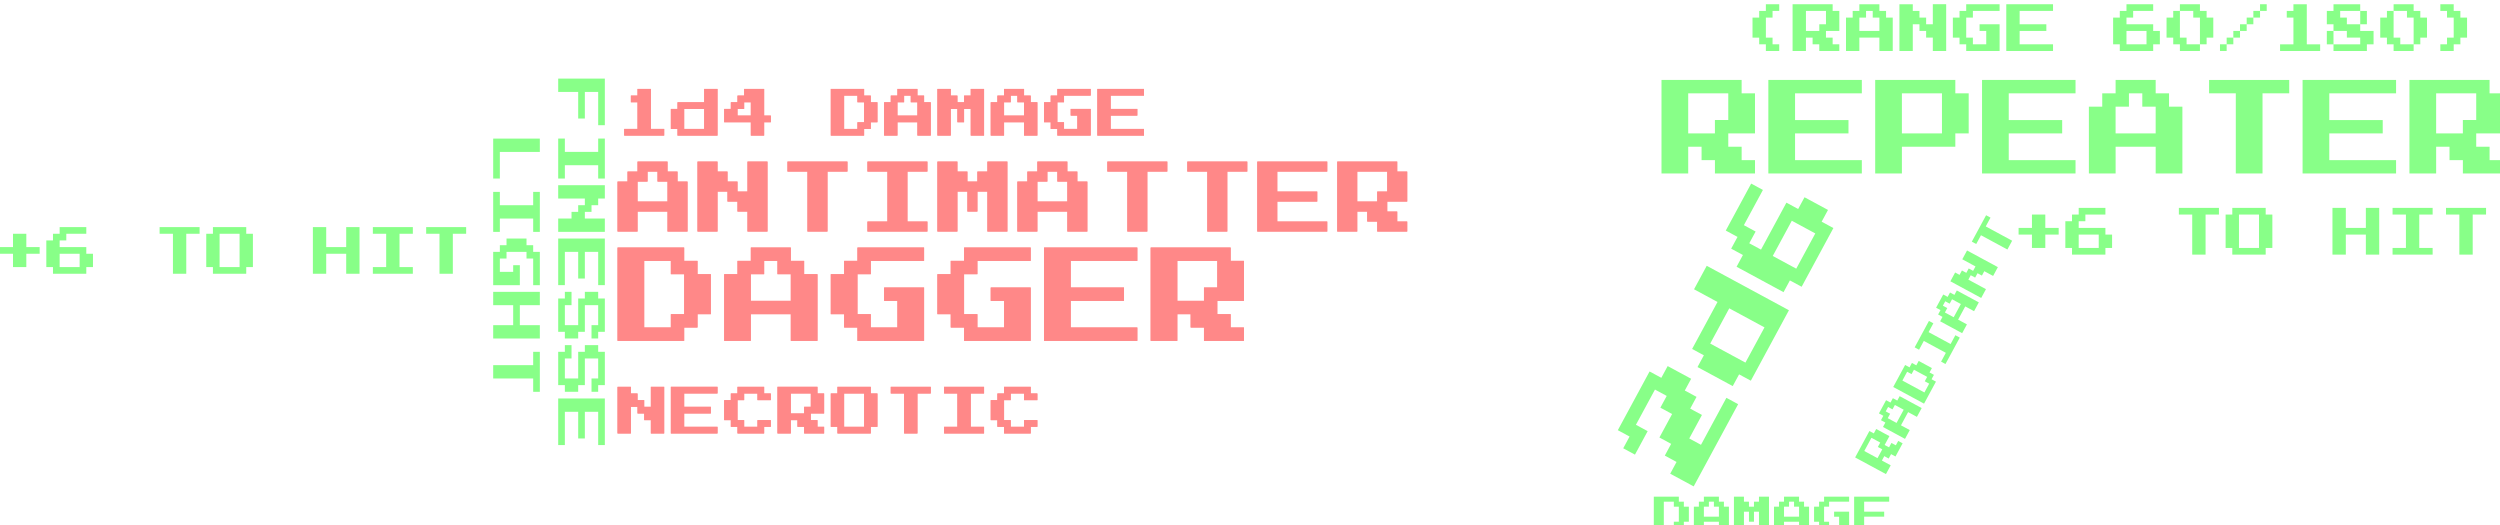 <?xml version="1.0" encoding="UTF-8" standalone="no"?>
<svg
   xmlns:dc="http://purl.org/dc/elements/1.1/"
   xmlns:cc="http://creativecommons.org/ns#"
   xmlns:rdf="http://www.w3.org/1999/02/22-rdf-syntax-ns#"
   xmlns:svg="http://www.w3.org/2000/svg"
   xmlns="http://www.w3.org/2000/svg"
   xmlns:xlink="http://www.w3.org/1999/xlink"
   height="105"
   width="500"
   viewBox="0 0 200 50"
   version="1.1"
   id="svg5774">
  <defs
     id="defs12675">
    <style
       id="style3"
       type="text/css"><![CDATA[
        .animated-text {
			opacity: 0;
		    animation: change 4s infinite;
		}
	    
        @keyframes change {
			0%{ opacity: 0; }
			0.5%   { opacity: 1; }
			25%  { opacity: 1; }
			25.5%   { opacity: 0 }
			100%   { opacity: 0 }
		}
      ]]></style>
    <linearGradient
       xlink:href="#linearGradient4962"
       id="linearGradient6518"
       gradientUnits="userSpaceOnUse"
       x1="81.844"
       y1="134.094"
       x2="795.273"
       y2="134.094" />
    <linearGradient
       id="linearGradient4962">
      <stop
         id="stop4958"
         offset="0"
         style="stop-color:#000000;stop-opacity:1;" />
      <stop
         id="stop4960"
         offset="1"
         style="stop-color:#000000;stop-opacity:0;" />
    </linearGradient>
    <linearGradient
       xlink:href="#linearGradient4962"
       id="linearGradient6518-6"
       gradientUnits="userSpaceOnUse"
       x1="81.844"
       y1="134.094"
       x2="795.273"
       y2="134.094" />
    <linearGradient
       xlink:href="#linearGradient4962"
       id="linearGradient6542"
       gradientUnits="userSpaceOnUse"
       x1="81.844"
       y1="134.094"
       x2="795.273"
       y2="134.094" />
    <linearGradient
       xlink:href="#linearGradient4962"
       id="linearGradient6548"
       gradientUnits="userSpaceOnUse"
       x1="81.844"
       y1="134.094"
       x2="795.273"
       y2="134.094" />
    <linearGradient
       xlink:href="#linearGradient4962"
       id="linearGradient6548-9"
       gradientUnits="userSpaceOnUse"
       x1="81.844"
       y1="134.094"
       x2="795.273"
       y2="134.094" />
    <linearGradient
       xlink:href="#linearGradient4962"
       id="linearGradient4964-9-5"
       x1="81.844"
       y1="134.094"
       x2="795.273"
       y2="134.094"
       gradientUnits="userSpaceOnUse" />
    <linearGradient
       xlink:href="#linearGradient4962"
       id="linearGradient6518-2"
       gradientUnits="userSpaceOnUse"
       x1="81.844"
       y1="134.094"
       x2="795.273"
       y2="134.094" />
    <linearGradient
       xlink:href="#linearGradient4962"
       id="linearGradient6542-5"
       gradientUnits="userSpaceOnUse"
       x1="81.844"
       y1="134.094"
       x2="795.273"
       y2="134.094" />
    <linearGradient
       xlink:href="#linearGradient4962"
       id="linearGradient6548-9-4"
       gradientUnits="userSpaceOnUse"
       x1="81.844"
       y1="134.094"
       x2="795.273"
       y2="134.094" />
    <linearGradient
       xlink:href="#linearGradient4962"
       id="linearGradient4964-9-5-3"
       x1="81.844"
       y1="134.094"
       x2="795.273"
       y2="134.094"
       gradientUnits="userSpaceOnUse" />
    <filter
       height="1.51"
       y="-0.255"
       width="1.222"
       x="-0.111"
       id="filter7417"
       style="color-interpolation-filters:sRGB">
      <feGaussianBlur
         id="feGaussianBlur7419"
         stdDeviation="7.319" />
    </filter>
  </defs>
  <g
     transform="matrix(1.8,0,0,1.8,-42.001,-155.724)"
     id="g5580">
    <g
       aria-label="REPEATER"
       transform="matrix(0.265,0,0,0.265,58.099,-70.433)"
       style="font-style:normal;font-variant:normal;font-weight:normal;font-stretch:normal;font-size:12px;line-height:125%;font-family:Sans;-inkscape-font-specification:Sans;text-align:start;letter-spacing:0px;word-spacing:0px;writing-mode:lr-tb;text-anchor:start;fill:#88ff88;fill-opacity:1;stroke:none;stroke-width:1px;stroke-linecap:butt;stroke-linejoin:miter;stroke-opacity:1"
       id="flowRoot4495-0">
      <path
         d="m 160.613,626.883 v -18.667 h 16 v 2.667 h 2.667 v 8 h -5.333 v 2.667 h 2.667 v 2.667 h 2.667 v 2.667 h -8 v -2.667 h -2.667 v -2.667 h -2.667 v 5.333 z m 5.333,-8 h 5.333 v -2.667 h 2.667 v -5.333 h -8 z"
         style="font-style:normal;font-variant:normal;font-weight:normal;font-stretch:normal;font-size:21.333px;font-family:'Press Start 2P';-inkscape-font-specification:'Press Start 2P';fill:#88ff88;fill-opacity:1"
         id="path5436" />
      <path
         d="m 181.947,626.883 v -18.667 h 18.667 v 2.667 h -13.333 v 5.333 h 10.667 v 2.667 h -10.667 v 5.333 h 13.333 v 2.667 z"
         style="font-style:normal;font-variant:normal;font-weight:normal;font-stretch:normal;font-size:21.333px;font-family:'Press Start 2P';-inkscape-font-specification:'Press Start 2P';fill:#88ff88;fill-opacity:1"
         id="path5438" />
      <path
         d="m 203.28,626.883 v -18.667 h 16 v 2.667 h 2.667 v 8 h -2.667 v 2.667 h -10.667 v 5.333 z m 5.333,-8 h 8 v -8 h -8 z"
         style="font-style:normal;font-variant:normal;font-weight:normal;font-stretch:normal;font-size:21.333px;font-family:'Press Start 2P';-inkscape-font-specification:'Press Start 2P';fill:#88ff88;fill-opacity:1"
         id="path5440" />
      <path
         d="m 224.613,626.883 v -18.667 h 18.667 v 2.667 h -13.333 v 5.333 h 10.667 v 2.667 h -10.667 v 5.333 h 13.333 v 2.667 z"
         style="font-style:normal;font-variant:normal;font-weight:normal;font-stretch:normal;font-size:21.333px;font-family:'Press Start 2P';-inkscape-font-specification:'Press Start 2P';fill:#88ff88;fill-opacity:1"
         id="path5442" />
      <path
         d="m 245.947,626.883 v -13.333 h 2.667 v -2.667 h 2.667 v -2.667 h 8 v 2.667 h 2.667 v 2.667 h 2.667 v 13.333 h -5.333 v -5.333 h -8 v 5.333 z m 5.333,-8 h 8 v -5.333 h -2.667 v -2.667 h -2.667 v 2.667 h -2.667 z"
         style="font-style:normal;font-variant:normal;font-weight:normal;font-stretch:normal;font-size:21.333px;font-family:'Press Start 2P';-inkscape-font-specification:'Press Start 2P';fill:#88ff88;fill-opacity:1"
         id="path5444" />
      <path
         d="m 275.28,626.883 v -16 h -5.333 v -2.667 h 16 v 2.667 h -5.333 v 16 z"
         style="font-style:normal;font-variant:normal;font-weight:normal;font-stretch:normal;font-size:21.333px;font-family:'Press Start 2P';-inkscape-font-specification:'Press Start 2P';fill:#88ff88;fill-opacity:1"
         id="path5446" />
      <path
         d="m 288.613,626.883 v -18.667 h 18.667 v 2.667 h -13.333 v 5.333 h 10.667 v 2.667 h -10.667 v 5.333 h 13.333 v 2.667 z"
         style="font-style:normal;font-variant:normal;font-weight:normal;font-stretch:normal;font-size:21.333px;font-family:'Press Start 2P';-inkscape-font-specification:'Press Start 2P';fill:#88ff88;fill-opacity:1"
         id="path5448" />
      <path
         d="m 309.947,626.883 v -18.667 h 16 v 2.667 h 2.667 v 8 h -5.333 v 2.667 h 2.667 v 2.667 h 2.667 v 2.667 h -8 v -2.667 h -2.667 v -2.667 h -2.667 v 5.333 z m 5.333,-8 h 5.333 v -2.667 h 2.667 v -5.333 h -8 z"
         style="font-style:normal;font-variant:normal;font-weight:normal;font-stretch:normal;font-size:21.333px;font-family:'Press Start 2P';-inkscape-font-specification:'Press Start 2P';fill:#88ff88;fill-opacity:1"
         id="path5450" />
    </g>
    <g
       aria-label="2d6"
       transform="matrix(0.126,-0.233,0.233,0.126,-71.041,60.759)"
       style="font-style:normal;font-variant:normal;font-weight:normal;font-stretch:normal;font-size:12px;line-height:125%;font-family:Sans;-inkscape-font-specification:Sans;text-align:start;letter-spacing:0px;word-spacing:0px;writing-mode:lr-tb;text-anchor:start;fill:#88ff88;fill-opacity:1;stroke:none;stroke-width:1px;stroke-linecap:butt;stroke-linejoin:miter;stroke-opacity:1"
       id="flowRoot4503-1">
      <path
         d="m 140.412,668.299 v -5.333 h 2.667 v -2.667 h 2.667 v -2.667 h 5.333 v -2.667 h 2.667 v -2.667 h -8 v 2.667 h -5.333 v -2.667 h 2.667 v -2.667 h 13.333 v 2.667 h 2.667 v 5.333 h -2.667 v 2.667 h -2.667 v 2.667 h -5.333 v 2.667 h 10.667 v 2.667 z"
         style="font-style:normal;font-variant:normal;font-weight:normal;font-stretch:normal;font-size:21.333px;font-family:'Press Start 2P';-inkscape-font-specification:'Press Start 2P';fill:#88ff88;fill-opacity:1"
         id="path5453" />
      <path
         d="m 164.412,668.299 v -2.667 h -2.667 v -8 h 2.667 v -2.667 h 10.667 v -5.333 h 5.333 v 18.667 z m 2.667,-2.667 h 8 v -8 h -8 z"
         style="font-style:normal;font-variant:normal;font-weight:normal;font-stretch:normal;font-size:21.333px;font-family:'Press Start 2P';-inkscape-font-specification:'Press Start 2P';fill:#88ff88;fill-opacity:1"
         id="path5455" />
      <path
         d="m 185.745,668.299 v -2.667 h -2.667 v -10.667 h 2.667 v -2.667 h 2.667 v -2.667 h 10.667 v 2.667 h -8 v 2.667 h -2.667 v 2.667 h 10.667 v 2.667 h 2.667 v 5.333 h -2.667 v 2.667 z m 2.667,-2.667 h 8 v -5.333 h -8 z"
         style="font-style:normal;font-variant:normal;font-weight:normal;font-stretch:normal;font-size:21.333px;font-family:'Press Start 2P';-inkscape-font-specification:'Press Start 2P';fill:#88ff88;fill-opacity:1"
         id="path5457" />
    </g>
    <g
       aria-label="(RANGE 60/180)"
       transform="matrix(0.265,0,0,0.265,23.928,-88.97)"
       style="font-style:normal;font-variant:normal;font-weight:normal;font-stretch:normal;font-size:12px;line-height:125%;font-family:Sans;-inkscape-font-specification:Sans;text-align:start;letter-spacing:0px;word-spacing:0px;writing-mode:lr-tb;text-anchor:start;fill:#88ff88;fill-opacity:1;stroke:none;stroke-width:1px;stroke-linecap:butt;stroke-linejoin:miter;stroke-opacity:1"
       id="flowRoot4511-4">
      <path
         d="m 310.4,672.381 v -1.333 h -1.333 v -1.333 h -1.333 v -4 h 1.333 v -1.333 h 1.333 v -1.333 h 2.667 v 1.333 h -1.333 v 1.333 h -1.333 v 4 h 1.333 v 1.333 h 1.333 v 1.333 z"
         style="font-style:normal;font-variant:normal;font-weight:normal;font-stretch:normal;font-size:10.667px;font-family:'Press Start 2P';-inkscape-font-specification:'Press Start 2P';fill:#88ff88;fill-opacity:1"
         id="path5460" />
      <path
         d="m 315.733,672.381 v -9.333 h 8 v 1.333 h 1.333 v 4 h -2.667 v 1.333 h 1.333 v 1.333 h 1.333 v 1.333 h -4 v -1.333 h -1.333 v -1.333 h -1.333 v 2.667 z m 2.667,-4 h 2.667 v -1.333 h 1.333 v -2.667 h -4 z"
         style="font-style:normal;font-variant:normal;font-weight:normal;font-stretch:normal;font-size:10.667px;font-family:'Press Start 2P';-inkscape-font-specification:'Press Start 2P';fill:#88ff88;fill-opacity:1"
         id="path5462" />
      <path
         d="m 326.4,672.381 v -6.667 h 1.333 v -1.333 h 1.333 v -1.333 h 4 v 1.333 h 1.333 v 1.333 h 1.333 v 6.667 h -2.667 v -2.667 h -4 v 2.667 z m 2.667,-4 h 4 v -2.667 h -1.333 v -1.333 h -1.333 v 1.333 h -1.333 z"
         style="font-style:normal;font-variant:normal;font-weight:normal;font-stretch:normal;font-size:10.667px;font-family:'Press Start 2P';-inkscape-font-specification:'Press Start 2P';fill:#88ff88;fill-opacity:1"
         id="path5464" />
      <path
         d="m 337.066,672.381 v -9.333 h 2.667 v 1.333 h 1.333 v 1.333 h 1.333 v 1.333 h 1.333 v -4 h 2.667 v 9.333 h -2.667 v -2.667 h -1.333 v -1.333 h -1.333 v -1.333 h -1.333 v 5.333 z"
         style="font-style:normal;font-variant:normal;font-weight:normal;font-stretch:normal;font-size:10.667px;font-family:'Press Start 2P';-inkscape-font-specification:'Press Start 2P';fill:#88ff88;fill-opacity:1"
         id="path5466" />
      <path
         d="m 350.4,672.381 v -1.333 h -1.333 v -1.333 h -1.333 v -4 h 1.333 v -1.333 h 1.333 v -1.333 h 6.667 v 1.333 h -5.333 v 1.333 h -1.333 v 4 h 1.333 v 1.333 h 2.667 v -2.667 h -1.333 v -1.333 h 4 v 5.333 z"
         style="font-style:normal;font-variant:normal;font-weight:normal;font-stretch:normal;font-size:10.667px;font-family:'Press Start 2P';-inkscape-font-specification:'Press Start 2P';fill:#88ff88;fill-opacity:1"
         id="path5468" />
      <path
         d="m 358.4,672.381 v -9.333 h 9.333 v 1.333 h -6.667 v 2.667 h 5.333 v 1.333 h -5.333 v 2.667 h 6.667 v 1.333 z"
         style="font-style:normal;font-variant:normal;font-weight:normal;font-stretch:normal;font-size:10.667px;font-family:'Press Start 2P';-inkscape-font-specification:'Press Start 2P';fill:#88ff88;fill-opacity:1"
         id="path5470" />
      <path
         d="m 381.066,672.381 v -1.333 h -1.333 v -5.333 h 1.333 v -1.333 h 1.333 v -1.333 h 5.333 v 1.333 h -4 v 1.333 h -1.333 v 1.333 h 5.333 v 1.333 h 1.333 v 2.667 h -1.333 v 1.333 z m 1.333,-1.333 h 4 v -2.667 h -4 z"
         style="font-style:normal;font-variant:normal;font-weight:normal;font-stretch:normal;font-size:10.667px;font-family:'Press Start 2P';-inkscape-font-specification:'Press Start 2P';fill:#88ff88;fill-opacity:1"
         id="path5472" />
      <path
         d="m 393.066,672.381 v -1.333 h -1.333 v -1.333 h -1.333 v -4 h 1.333 v -1.333 h 1.333 v -1.333 h 4 v 1.333 h 1.333 v 1.333 h 1.333 v 4 h -1.333 v 1.333 h -1.333 v 1.333 z m 1.333,-1.333 h 2.667 v -5.333 h -1.333 v -1.333 h -2.667 v 5.333 h 1.333 z"
         style="font-style:normal;font-variant:normal;font-weight:normal;font-stretch:normal;font-size:10.667px;font-family:'Press Start 2P';-inkscape-font-specification:'Press Start 2P';fill:#88ff88;fill-opacity:1"
         id="path5474" />
      <path
         d="m 410.4,663.048 v 1.333 h -1.333 v -1.333 z m -2.667,1.333 h 1.333 v 1.333 h -1.333 z m -1.333,1.333 h 1.333 v 1.333 h -1.333 z m -1.333,1.333 h 1.333 v 1.333 h -1.333 z m -1.333,1.333 h 1.333 v 1.333 h -1.333 z m -1.333,1.333 h 1.333 v 1.333 h -1.333 z m -1.333,1.333 h 1.333 v 1.333 h -1.333 z"
         style="font-style:normal;font-variant:normal;font-weight:normal;font-stretch:normal;font-size:10.667px;font-family:'Press Start 2P';-inkscape-font-specification:'Press Start 2P';fill:#88ff88;fill-opacity:1"
         id="path5476" />
      <path
         d="m 413.066,672.381 v -1.333 h 2.667 v -5.333 h -1.333 v -1.333 h 1.333 v -1.333 h 2.667 v 8 h 2.667 v 1.333 z"
         style="font-style:normal;font-variant:normal;font-weight:normal;font-stretch:normal;font-size:10.667px;font-family:'Press Start 2P';-inkscape-font-specification:'Press Start 2P';fill:#88ff88;fill-opacity:1"
         id="path5478" />
      <path
         d="m 423.733,672.381 v -1.333 h -1.333 v -2.667 h 1.333 v -1.333 h -1.333 v -2.667 h 1.333 v -1.333 h 5.333 v 1.333 h 1.333 v 2.667 h -1.333 v 1.333 h 2.667 v 2.667 h -1.333 v 1.333 z m 2.667,-5.333 h 2.667 v -2.667 h -4 v 1.333 h 1.333 z m -2.667,4 h 5.333 v -1.333 h -2.667 v -1.333 h -2.667 z"
         style="font-style:normal;font-variant:normal;font-weight:normal;font-stretch:normal;font-size:10.667px;font-family:'Press Start 2P';-inkscape-font-specification:'Press Start 2P';fill:#88ff88;fill-opacity:1"
         id="path5480" />
      <path
         d="m 435.733,672.381 v -1.333 h -1.333 v -1.333 h -1.333 v -4 h 1.333 v -1.333 h 1.333 v -1.333 h 4 v 1.333 h 1.333 v 1.333 h 1.333 v 4 h -1.333 v 1.333 h -1.333 v 1.333 z m 1.333,-1.333 h 2.667 v -5.333 h -1.333 v -1.333 h -2.667 v 5.333 h 1.333 z"
         style="font-style:normal;font-variant:normal;font-weight:normal;font-stretch:normal;font-size:10.667px;font-family:'Press Start 2P';-inkscape-font-specification:'Press Start 2P';fill:#88ff88;fill-opacity:1"
         id="path5482" />
      <path
         d="m 445.066,672.381 v -1.333 h 1.333 v -1.333 h 1.333 v -4 h -1.333 v -1.333 h -1.333 v -1.333 h 2.667 v 1.333 h 1.333 v 1.333 h 1.333 v 4 h -1.333 v 1.333 h -1.333 v 1.333 z"
         style="font-style:normal;font-variant:normal;font-weight:normal;font-stretch:normal;font-size:10.667px;font-family:'Press Start 2P';-inkscape-font-specification:'Press Start 2P';fill:#88ff88;fill-opacity:1"
         id="path5484" />
    </g>
    <g
       aria-label=" +6 TO HIT"
       transform="matrix(0.265,0,0,0.265,84.253,-102.464)"
       style="font-style:normal;font-variant:normal;font-weight:normal;font-stretch:normal;font-size:12px;line-height:125%;font-family:'Press Start 2P';-inkscape-font-specification:'Press Start 2P';text-align:start;letter-spacing:0px;word-spacing:0px;writing-mode:lr-tb;text-anchor:start;fill:#88ff88;fill-opacity:1;stroke:none;stroke-width:1px;stroke-linecap:butt;stroke-linejoin:miter;stroke-opacity:1"
       id="flowRoot4535-1">
      <path
         d="m 135.885,762.626 v -2.667 h -2.667 v -1.333 h 2.667 v -2.667 h 2.667 v 2.667 h 2.667 v 1.333 h -2.667 v 2.667 z"
         style="font-size:10.667px"
         id="path5487" />
      <path
         d="m 143.885,763.96 v -1.333 h -1.333 v -5.333 h 1.333 v -1.333 h 1.333 v -1.333 h 5.333 v 1.333 h -4 v 1.333 h -1.333 v 1.333 h 5.333 v 1.333 h 1.333 v 2.667 h -1.333 v 1.333 z m 1.333,-1.333 h 4 v -2.667 h -4 z"
         style="font-size:10.667px"
         id="path5489" />
      <path
         d="m 167.885,763.96 v -8 h -2.667 v -1.333 h 8 v 1.333 h -2.667 v 8 z"
         style="font-size:10.667px"
         id="path5491" />
      <path
         d="m 175.885,763.96 v -1.333 h -1.333 v -6.667 h 1.333 v -1.333 h 6.667 v 1.333 h 1.333 v 6.667 h -1.333 v 1.333 z m 1.333,-1.333 h 4 v -6.667 h -4 z"
         style="font-size:10.667px"
         id="path5493" />
      <path
         d="m 195.885,763.96 v -9.333 h 2.667 v 4 h 4 v -4 h 2.667 v 9.333 h -2.667 v -4 h -4 v 4 z"
         style="font-size:10.667px"
         id="path5495" />
      <path
         d="m 207.885,763.96 v -1.333 h 2.667 v -6.667 h -2.667 v -1.333 h 8 v 1.333 h -2.667 v 6.667 h 2.667 v 1.333 z"
         style="font-size:10.667px"
         id="path5497" />
      <path
         d="m 221.219,763.96 v -8 h -2.667 v -1.333 h 8 v 1.333 h -2.667 v 8 z"
         style="font-size:10.667px"
         id="path5499" />
    </g>
    <g
       aria-label="RADIANT"
       transform="matrix(0.126,-0.233,0.233,0.126,-59.703,60.739)"
       style="font-style:normal;font-variant:normal;font-weight:normal;font-stretch:normal;font-size:12px;line-height:125%;font-family:Sans;-inkscape-font-specification:Sans;text-align:start;letter-spacing:0px;word-spacing:0px;writing-mode:lr-tb;text-anchor:start;fill:#88ff88;fill-opacity:1;stroke:none;stroke-width:1px;stroke-linecap:butt;stroke-linejoin:miter;stroke-opacity:1"
       id="flowRoot4503-6-3">
      <path
         d="m 140.412,663.299 v -7 h 6 v 1 h 1 v 3 h -2 v 1 h 1 v 1 h 1 v 1 h -3 v -1 h -1 v -1 h -1 v 2 z m 2,-3 h 2 v -1 h 1 v -2 h -3 z"
         style="font-style:normal;font-variant:normal;font-weight:normal;font-stretch:normal;font-size:8px;font-family:'Press Start 2P';-inkscape-font-specification:'Press Start 2P';fill:#88ff88;fill-opacity:1"
         id="path5502" />
      <path
         d="m 148.412,663.299 v -5 h 1 v -1 h 1 v -1 h 3 v 1 h 1 v 1 h 1 v 5 h -2 v -2 h -3 v 2 z m 2,-3 h 3 v -2 h -1 v -1 h -1 v 1 h -1 z"
         style="font-style:normal;font-variant:normal;font-weight:normal;font-stretch:normal;font-size:8px;font-family:'Press Start 2P';-inkscape-font-specification:'Press Start 2P';fill:#88ff88;fill-opacity:1"
         id="path5504" />
      <path
         d="m 156.412,663.299 v -7 h 5 v 1 h 1 v 1 h 1 v 3 h -1 v 1 h -1 v 1 z m 2,-1 h 2 v -1 h 1 v -3 h -1 v -1 h -2 z"
         style="font-style:normal;font-variant:normal;font-weight:normal;font-stretch:normal;font-size:8px;font-family:'Press Start 2P';-inkscape-font-specification:'Press Start 2P';fill:#88ff88;fill-opacity:1"
         id="path5506" />
      <path
         d="m 165.412,663.299 v -1 h 2 v -5 h -2 v -1 h 6 v 1 h -2 v 5 h 2 v 1 z"
         style="font-style:normal;font-variant:normal;font-weight:normal;font-stretch:normal;font-size:8px;font-family:'Press Start 2P';-inkscape-font-specification:'Press Start 2P';fill:#88ff88;fill-opacity:1"
         id="path5508" />
      <path
         d="m 172.412,663.299 v -5 h 1 v -1 h 1 v -1 h 3 v 1 h 1 v 1 h 1 v 5 h -2 v -2 h -3 v 2 z m 2,-3 h 3 v -2 h -1 v -1 h -1 v 1 h -1 z"
         style="font-style:normal;font-variant:normal;font-weight:normal;font-stretch:normal;font-size:8px;font-family:'Press Start 2P';-inkscape-font-specification:'Press Start 2P';fill:#88ff88;fill-opacity:1"
         id="path5510" />
      <path
         d="m 180.412,663.299 v -7 h 2 v 1 h 1 v 1 h 1 v 1 h 1 v -3 h 2 v 7 h -2 v -2 h -1 v -1 h -1 v -1 h -1 v 4 z"
         style="font-style:normal;font-variant:normal;font-weight:normal;font-stretch:normal;font-size:8px;font-family:'Press Start 2P';-inkscape-font-specification:'Press Start 2P';fill:#88ff88;fill-opacity:1"
         id="path5512" />
      <path
         d="m 191.412,663.299 v -6 h -2 v -1 h 6 v 1 h -2 v 6 z"
         style="font-style:normal;font-variant:normal;font-weight:normal;font-stretch:normal;font-size:8px;font-family:'Press Start 2P';-inkscape-font-specification:'Press Start 2P';fill:#88ff88;fill-opacity:1"
         id="path5514" />
    </g>
    <g
       aria-label="DAMAGE"
       transform="matrix(0.265,0,0,0.265,19.412,-63.269)"
       style="font-style:normal;font-variant:normal;font-weight:normal;font-stretch:normal;font-size:12px;line-height:125%;font-family:Sans;-inkscape-font-specification:Sans;text-align:start;letter-spacing:0px;word-spacing:0px;writing-mode:lr-tb;text-anchor:start;fill:#88ff88;fill-opacity:1;stroke:none;stroke-width:1px;stroke-linecap:butt;stroke-linejoin:miter;stroke-opacity:1"
       id="flowRoot4511-5-5">
      <path
         d="m 305.066,671.381 v -7 h 5 v 1 h 1 v 1 h 1 v 3 h -1 v 1 h -1 v 1 z m 2,-1 h 2 v -1 h 1 v -3 h -1 v -1 h -2 z"
         style="font-style:normal;font-variant:normal;font-weight:normal;font-stretch:normal;font-size:8px;font-family:'Press Start 2P';-inkscape-font-specification:'Press Start 2P';fill:#88ff88;fill-opacity:1"
         id="path5517" />
      <path
         d="m 313.066,671.381 v -5 h 1 v -1 h 1 v -1 h 3 v 1 h 1 v 1 h 1 v 5 h -2 v -2 h -3 v 2 z m 2,-3 h 3 v -2 h -1 v -1 h -1 v 1 h -1 z"
         style="font-style:normal;font-variant:normal;font-weight:normal;font-stretch:normal;font-size:8px;font-family:'Press Start 2P';-inkscape-font-specification:'Press Start 2P';fill:#88ff88;fill-opacity:1"
         id="path5519" />
      <path
         d="m 321.066,671.381 v -7 h 2 v 1 h 1 v 1 h 1 v -1 h 1 v -1 h 2 v 7 h -2 v -4 h -1 v 2 h -1 v -2 h -1 v 4 z"
         style="font-style:normal;font-variant:normal;font-weight:normal;font-stretch:normal;font-size:8px;font-family:'Press Start 2P';-inkscape-font-specification:'Press Start 2P';fill:#88ff88;fill-opacity:1"
         id="path5521" />
      <path
         d="m 329.066,671.381 v -5 h 1 v -1 h 1 v -1 h 3 v 1 h 1 v 1 h 1 v 5 h -2 v -2 h -3 v 2 z m 2,-3 h 3 v -2 h -1 v -1 h -1 v 1 h -1 z"
         style="font-style:normal;font-variant:normal;font-weight:normal;font-stretch:normal;font-size:8px;font-family:'Press Start 2P';-inkscape-font-specification:'Press Start 2P';fill:#88ff88;fill-opacity:1"
         id="path5523" />
      <path
         d="m 339.066,671.381 v -1 h -1 v -1 h -1 v -3 h 1 v -1 h 1 v -1 h 5 v 1 h -4 v 1 h -1 v 3 h 1 v 1 h 2 v -2 h -1 v -1 h 3 v 4 z"
         style="font-style:normal;font-variant:normal;font-weight:normal;font-stretch:normal;font-size:8px;font-family:'Press Start 2P';-inkscape-font-specification:'Press Start 2P';fill:#88ff88;fill-opacity:1"
         id="path5525" />
      <path
         d="m 345.066,671.381 v -7 h 7 v 1 h -5 v 2 h 4 v 1 h -4 v 2 h 5 v 1 z"
         style="font-style:normal;font-variant:normal;font-weight:normal;font-stretch:normal;font-size:8px;font-family:'Press Start 2P';-inkscape-font-specification:'Press Start 2P';fill:#88ff88;fill-opacity:1"
         id="path5527" />
    </g>
  </g>
  <g
     transform="translate(-103.868,-0.159)"
     id="g7511">
    <g
       aria-label="1d4 DAMAGE  ANTIMATTER DAGGER NECROTIC"
       transform="matrix(0.476,0,0,0.476,67.182,-283.421)"
       style="font-style:normal;font-variant:normal;font-weight:normal;font-stretch:normal;font-size:12px;line-height:125%;font-family:Sans;-inkscape-font-specification:Sans;text-align:start;letter-spacing:0px;word-spacing:0px;writing-mode:lr-tb;text-anchor:start;fill:#ff8888;fill-opacity:1;stroke:none;stroke-width:1px;stroke-linecap:butt;stroke-linejoin:miter;stroke-opacity:1"
       id="flowRoot4495-9-0">
      <path
         d="m 161.947,622.883 v -1.333 h 2.667 v -5.333 h -1.333 v -1.333 h 1.333 v -1.333 h 2.667 v 8 h 2.667 v 1.333 z"
         style="font-style:normal;font-variant:normal;font-weight:normal;font-stretch:normal;font-size:10.667px;font-family:'Press Start 2P';-inkscape-font-specification:'Press Start 2P';fill:#ff8888;fill-opacity:1"
         id="path5676" />
      <path
         d="m 172.613,622.883 v -1.333 h -1.333 v -4 h 1.333 v -1.333 h 5.333 v -2.667 h 2.667 v 9.333 z m 1.333,-1.333 h 4 v -4 h -4 z"
         style="font-style:normal;font-variant:normal;font-weight:normal;font-stretch:normal;font-size:10.667px;font-family:'Press Start 2P';-inkscape-font-specification:'Press Start 2P';fill:#ff8888;fill-opacity:1"
         id="path5678" />
      <path
         d="m 187.28,622.883 v -2.667 h -5.333 v -2.667 h 1.333 v -1.333 h 1.333 v -1.333 h 1.333 v -1.333 h 4 v 5.333 h 1.333 v 1.333 h -1.333 v 2.667 z m -2.667,-4 h 2.667 v -2.667 h -1.333 v 1.333 h -1.333 z"
         style="font-style:normal;font-variant:normal;font-weight:normal;font-stretch:normal;font-size:10.667px;font-family:'Press Start 2P';-inkscape-font-specification:'Press Start 2P';fill:#ff8888;fill-opacity:1"
         id="path5680" />
      <path
         d="m 203.28,622.883 v -9.333 h 6.667 v 1.333 h 1.333 v 1.333 h 1.333 v 4 h -1.333 v 1.333 h -1.333 v 1.333 z m 2.667,-1.333 h 2.667 v -1.333 h 1.333 v -4 h -1.333 v -1.333 h -2.667 z"
         style="font-style:normal;font-variant:normal;font-weight:normal;font-stretch:normal;font-size:10.667px;font-family:'Press Start 2P';-inkscape-font-specification:'Press Start 2P';fill:#ff8888;fill-opacity:1"
         id="path5682" />
      <path
         d="m 213.947,622.883 v -6.667 h 1.333 v -1.333 h 1.333 v -1.333 h 4 v 1.333 h 1.333 v 1.333 h 1.333 v 6.667 h -2.667 v -2.667 h -4 v 2.667 z m 2.667,-4 h 4 v -2.667 h -1.333 v -1.333 h -1.333 v 1.333 h -1.333 z"
         style="font-style:normal;font-variant:normal;font-weight:normal;font-stretch:normal;font-size:10.667px;font-family:'Press Start 2P';-inkscape-font-specification:'Press Start 2P';fill:#ff8888;fill-opacity:1"
         id="path5684" />
      <path
         d="m 224.613,622.883 v -9.333 h 2.667 v 1.333 h 1.333 v 1.333 h 1.333 v -1.333 h 1.333 v -1.333 h 2.667 v 9.333 h -2.667 v -5.333 h -1.333 v 2.667 h -1.333 v -2.667 h -1.333 v 5.333 z"
         style="font-style:normal;font-variant:normal;font-weight:normal;font-stretch:normal;font-size:10.667px;font-family:'Press Start 2P';-inkscape-font-specification:'Press Start 2P';fill:#ff8888;fill-opacity:1"
         id="path5686" />
      <path
         d="m 235.28,622.883 v -6.667 h 1.333 v -1.333 h 1.333 v -1.333 h 4 v 1.333 h 1.333 v 1.333 h 1.333 v 6.667 h -2.667 v -2.667 h -4 v 2.667 z m 2.667,-4 h 4 v -2.667 h -1.333 v -1.333 h -1.333 v 1.333 h -1.333 z"
         style="font-style:normal;font-variant:normal;font-weight:normal;font-stretch:normal;font-size:10.667px;font-family:'Press Start 2P';-inkscape-font-specification:'Press Start 2P';fill:#ff8888;fill-opacity:1"
         id="path5688" />
      <path
         d="m 248.613,622.883 v -1.333 h -1.333 v -1.333 h -1.333 v -4 h 1.333 v -1.333 h 1.333 v -1.333 h 6.667 v 1.333 h -5.333 v 1.333 h -1.333 v 4 h 1.333 v 1.333 h 2.667 v -2.667 h -1.333 v -1.333 h 4 v 5.333 z"
         style="font-style:normal;font-variant:normal;font-weight:normal;font-stretch:normal;font-size:10.667px;font-family:'Press Start 2P';-inkscape-font-specification:'Press Start 2P';fill:#ff8888;fill-opacity:1"
         id="path5690" />
      <path
         d="m 256.613,622.883 v -9.333 h 9.333 v 1.333 h -6.667 v 2.667 h 5.333 v 1.333 h -5.333 v 2.667 h 6.667 v 1.333 z"
         style="font-style:normal;font-variant:normal;font-weight:normal;font-stretch:normal;font-size:10.667px;font-family:'Press Start 2P';-inkscape-font-specification:'Press Start 2P';fill:#ff8888;fill-opacity:1"
         id="path5692" />
      <path
         d="m 160.613,642.084 v -10 h 2 v -2 h 2 v -2 h 6 v 2 h 2 v 2 h 2 v 10 h -4 v -4 h -6 v 4 z m 4,-6 h 6 v -4 h -2 v -2 h -2 v 2 h -2 z"
         style="font-size:16px"
         id="path5694" />
      <path
         d="m 176.613,642.084 v -14 h 4 v 2 h 2 v 2 h 2 v 2 h 2 v -6 h 4 v 14 h -4 v -4 h -2 v -2 h -2 v -2 h -2 v 8 z"
         style="font-size:16px"
         id="path5696" />
      <path
         d="m 198.613,642.084 v -12 h -4 v -2 h 12 v 2 h -4 v 12 z"
         style="font-size:16px"
         id="path5698" />
      <path
         d="m 210.613,642.084 v -2 h 4 v -10 h -4 v -2 h 12 v 2 h -4 v 10 h 4 v 2 z"
         style="font-size:16px"
         id="path5700" />
      <path
         d="m 224.613,642.084 v -14 h 4 v 2 h 2 v 2 h 2 v -2 h 2 v -2 h 4 v 14 h -4 v -8 h -2 v 4 h -2 v -4 h -2 v 8 z"
         style="font-size:16px"
         id="path5702" />
      <path
         d="m 240.613,642.084 v -10 h 2 v -2 h 2 v -2 h 6 v 2 h 2 v 2 h 2 v 10 h -4 v -4 h -6 v 4 z m 4,-6 h 6 v -4 h -2 v -2 h -2 v 2 h -2 z"
         style="font-size:16px"
         id="path5704" />
      <path
         d="m 262.613,642.084 v -12 h -4 v -2 h 12 v 2 h -4 v 12 z"
         style="font-size:16px"
         id="path5706" />
      <path
         d="m 278.613,642.084 v -12 h -4 v -2 h 12 v 2 h -4 v 12 z"
         style="font-size:16px"
         id="path5708" />
      <path
         d="m 288.613,642.084 v -14 h 14 v 2 h -10 v 4 h 8 v 2 h -8 v 4 h 10 v 2 z"
         style="font-size:16px"
         id="path5710" />
      <path
         d="m 304.613,642.084 v -14 h 12 v 2 h 2 v 6 h -4 v 2 h 2 v 2 h 2 v 2 h -6 v -2 h -2 v -2 h -2 v 4 z m 4,-6 h 4 v -2 h 2 v -4 h -6 z"
         style="font-size:16px"
         id="path5712" />
      <path
         d="m 160.613,663.951 v -18.667 h 13.333 v 2.667 h 2.667 v 2.667 h 2.667 v 8 h -2.667 v 2.667 h -2.667 v 2.667 z m 5.333,-2.667 h 5.333 v -2.667 h 2.667 v -8 h -2.667 v -2.667 h -5.333 z"
         style="font-style:normal;font-variant:normal;font-weight:normal;font-stretch:normal;font-size:21.333px;font-family:'Press Start 2P';-inkscape-font-specification:'Press Start 2P';fill:#ff8888;fill-opacity:1"
         id="path5714" />
      <path
         d="m 181.947,663.951 v -13.333 h 2.667 v -2.667 h 2.667 v -2.667 h 8 v 2.667 h 2.667 v 2.667 h 2.667 v 13.333 h -5.333 v -5.333 h -8 v 5.333 z m 5.333,-8 h 8 v -5.333 h -2.667 v -2.667 h -2.667 v 2.667 h -2.667 z"
         style="font-style:normal;font-variant:normal;font-weight:normal;font-stretch:normal;font-size:21.333px;font-family:'Press Start 2P';-inkscape-font-specification:'Press Start 2P';fill:#ff8888;fill-opacity:1"
         id="path5716" />
      <path
         d="m 208.613,663.951 v -2.667 h -2.667 v -2.667 h -2.667 v -8 h 2.667 v -2.667 h 2.667 v -2.667 h 13.333 v 2.667 h -10.667 v 2.667 h -2.667 v 8 h 2.667 v 2.667 h 5.333 v -5.333 h -2.667 v -2.667 h 8 v 10.667 z"
         style="font-style:normal;font-variant:normal;font-weight:normal;font-stretch:normal;font-size:21.333px;font-family:'Press Start 2P';-inkscape-font-specification:'Press Start 2P';fill:#ff8888;fill-opacity:1"
         id="path5718" />
      <path
         d="m 229.947,663.951 v -2.667 h -2.667 v -2.667 h -2.667 v -8 h 2.667 v -2.667 h 2.667 v -2.667 h 13.333 v 2.667 h -10.667 v 2.667 h -2.667 v 8 h 2.667 v 2.667 h 5.333 v -5.333 h -2.667 v -2.667 h 8 v 10.667 z"
         style="font-style:normal;font-variant:normal;font-weight:normal;font-stretch:normal;font-size:21.333px;font-family:'Press Start 2P';-inkscape-font-specification:'Press Start 2P';fill:#ff8888;fill-opacity:1"
         id="path5720" />
      <path
         d="m 245.947,663.951 v -18.667 h 18.667 v 2.667 h -13.333 v 5.333 h 10.667 v 2.667 h -10.667 v 5.333 h 13.333 v 2.667 z"
         style="font-style:normal;font-variant:normal;font-weight:normal;font-stretch:normal;font-size:21.333px;font-family:'Press Start 2P';-inkscape-font-specification:'Press Start 2P';fill:#ff8888;fill-opacity:1"
         id="path5722" />
      <path
         d="m 267.28,663.951 v -18.667 h 16 v 2.667 h 2.667 v 8 h -5.333 v 2.667 h 2.667 v 2.667 h 2.667 v 2.667 h -8 v -2.667 h -2.667 v -2.667 h -2.667 v 5.333 z m 5.333,-8 h 5.333 v -2.667 h 2.667 v -5.333 h -8 z"
         style="font-style:normal;font-variant:normal;font-weight:normal;font-stretch:normal;font-size:21.333px;font-family:'Press Start 2P';-inkscape-font-specification:'Press Start 2P';fill:#ff8888;fill-opacity:1"
         id="path5724" />
      <path
         d="m 160.613,682.485 v -9.333 h 2.667 v 1.333 h 1.333 v 1.333 h 1.333 v 1.333 h 1.333 v -4 h 2.667 v 9.333 h -2.667 v -2.667 h -1.333 v -1.333 h -1.333 v -1.333 h -1.333 v 5.333 z"
         style="font-style:normal;font-variant:normal;font-weight:normal;font-stretch:normal;font-size:10.667px;font-family:'Press Start 2P';-inkscape-font-specification:'Press Start 2P';fill:#ff8888;fill-opacity:1"
         id="path5726" />
      <path
         d="m 171.28,682.485 v -9.333 h 9.333 v 1.333 h -6.667 v 2.667 h 5.333 v 1.333 h -5.333 v 2.667 h 6.667 v 1.333 z"
         style="font-style:normal;font-variant:normal;font-weight:normal;font-stretch:normal;font-size:10.667px;font-family:'Press Start 2P';-inkscape-font-specification:'Press Start 2P';fill:#ff8888;fill-opacity:1"
         id="path5728" />
      <path
         d="m 184.613,682.485 v -1.333 h -1.333 v -1.333 h -1.333 v -4 h 1.333 v -1.333 h 1.333 v -1.333 h 5.333 v 1.333 h 1.333 v 1.333 h -2.667 v -1.333 h -2.667 v 1.333 h -1.333 v 4 h 1.333 v 1.333 h 2.667 v -1.333 h 2.667 v 1.333 h -1.333 v 1.333 z"
         style="font-style:normal;font-variant:normal;font-weight:normal;font-stretch:normal;font-size:10.667px;font-family:'Press Start 2P';-inkscape-font-specification:'Press Start 2P';fill:#ff8888;fill-opacity:1"
         id="path5730" />
      <path
         d="m 192.613,682.485 v -9.333 h 8 v 1.333 h 1.333 v 4 h -2.667 v 1.333 h 1.333 v 1.333 h 1.333 v 1.333 h -4 v -1.333 h -1.333 v -1.333 h -1.333 v 2.667 z m 2.667,-4 h 2.667 v -1.333 h 1.333 v -2.667 h -4 z"
         style="font-style:normal;font-variant:normal;font-weight:normal;font-stretch:normal;font-size:10.667px;font-family:'Press Start 2P';-inkscape-font-specification:'Press Start 2P';fill:#ff8888;fill-opacity:1"
         id="path5732" />
      <path
         d="m 204.613,682.485 v -1.333 h -1.333 v -6.667 h 1.333 v -1.333 h 6.667 v 1.333 h 1.333 v 6.667 h -1.333 v 1.333 z m 1.333,-1.333 h 4 v -6.667 h -4 z"
         style="font-style:normal;font-variant:normal;font-weight:normal;font-stretch:normal;font-size:10.667px;font-family:'Press Start 2P';-inkscape-font-specification:'Press Start 2P';fill:#ff8888;fill-opacity:1"
         id="path5734" />
      <path
         d="m 217.947,682.485 v -8 h -2.667 v -1.333 h 8 v 1.333 h -2.667 v 8 z"
         style="font-style:normal;font-variant:normal;font-weight:normal;font-stretch:normal;font-size:10.667px;font-family:'Press Start 2P';-inkscape-font-specification:'Press Start 2P';fill:#ff8888;fill-opacity:1"
         id="path5736" />
      <path
         d="m 225.947,682.485 v -1.333 h 2.667 v -6.667 h -2.667 v -1.333 h 8 v 1.333 h -2.667 v 6.667 h 2.667 v 1.333 z"
         style="font-style:normal;font-variant:normal;font-weight:normal;font-stretch:normal;font-size:10.667px;font-family:'Press Start 2P';-inkscape-font-specification:'Press Start 2P';fill:#ff8888;fill-opacity:1"
         id="path5738" />
      <path
         d="m 237.947,682.485 v -1.333 h -1.333 v -1.333 h -1.333 v -4 h 1.333 v -1.333 h 1.333 v -1.333 h 5.333 v 1.333 h 1.333 v 1.333 h -2.667 v -1.333 h -2.667 v 1.333 h -1.333 v 4 h 1.333 v 1.333 h 2.667 v -1.333 h 2.667 v 1.333 h -1.333 v 1.333 z"
         style="font-style:normal;font-variant:normal;font-weight:normal;font-stretch:normal;font-size:10.667px;font-family:'Press Start 2P';-inkscape-font-specification:'Press Start 2P';fill:#ff8888;fill-opacity:1"
         id="path5740" />
    </g>
    <g
       aria-label="+6 TO HIT"
       transform="matrix(0.476,0,0,0.476,7.703,-269.072)"
       style="font-style:normal;font-variant:normal;font-weight:normal;font-stretch:normal;font-size:8px;line-height:125%;font-family:Sans;-inkscape-font-specification:Sans;text-align:start;letter-spacing:0px;word-spacing:0px;writing-mode:lr-tb;text-anchor:start;fill:#88ff88;fill-opacity:1;stroke:none;stroke-width:1px;stroke-linecap:butt;stroke-linejoin:miter;stroke-opacity:1"
       id="flowRoot4495-9-5-2">
      <path
         d="m 164.613,619.049 v -2.667 h -2.667 v -1.333 h 2.667 v -2.667 h 2.667 v 2.667 h 2.667 v 1.333 h -2.667 v 2.667 z"
         style="font-style:normal;font-variant:normal;font-weight:normal;font-stretch:normal;font-size:10.667px;font-family:'Press Start 2P';-inkscape-font-specification:'Press Start 2P';fill:#88ff88;fill-opacity:1"
         id="path5743" />
      <path
         d="m 172.613,620.383 v -1.333 h -1.333 v -5.333 h 1.333 v -1.333 h 1.333 v -1.333 h 5.333 v 1.333 h -4 v 1.333 h -1.333 v 1.333 h 5.333 v 1.333 h 1.333 v 2.667 h -1.333 v 1.333 z m 1.333,-1.333 h 4 v -2.667 h -4 z"
         style="font-style:normal;font-variant:normal;font-weight:normal;font-stretch:normal;font-size:10.667px;font-family:'Press Start 2P';-inkscape-font-specification:'Press Start 2P';fill:#88ff88;fill-opacity:1"
         id="path5745" />
      <path
         d="m 196.613,620.383 v -8 h -2.667 v -1.333 h 8 v 1.333 h -2.667 v 8 z"
         style="font-style:normal;font-variant:normal;font-weight:normal;font-stretch:normal;font-size:10.667px;font-family:'Press Start 2P';-inkscape-font-specification:'Press Start 2P';fill:#88ff88;fill-opacity:1"
         id="path5747" />
      <path
         d="m 204.613,620.383 v -1.333 h -1.333 v -6.667 h 1.333 v -1.333 h 6.667 v 1.333 h 1.333 v 6.667 h -1.333 v 1.333 z m 1.333,-1.333 h 4 v -6.667 h -4 z"
         style="font-style:normal;font-variant:normal;font-weight:normal;font-stretch:normal;font-size:10.667px;font-family:'Press Start 2P';-inkscape-font-specification:'Press Start 2P';fill:#88ff88;fill-opacity:1"
         id="path5749" />
      <path
         d="m 224.613,620.383 v -9.333 h 2.667 v 4 h 4 v -4 h 2.667 v 9.333 h -2.667 v -4 h -4 v 4 z"
         style="font-style:normal;font-variant:normal;font-weight:normal;font-stretch:normal;font-size:10.667px;font-family:'Press Start 2P';-inkscape-font-specification:'Press Start 2P';fill:#88ff88;fill-opacity:1"
         id="path5751" />
      <path
         d="m 236.613,620.383 v -1.333 h 2.667 v -6.667 h -2.667 v -1.333 h 8 v 1.333 h -2.667 v 6.667 h 2.667 v 1.333 z"
         style="font-style:normal;font-variant:normal;font-weight:normal;font-stretch:normal;font-size:10.667px;font-family:'Press Start 2P';-inkscape-font-specification:'Press Start 2P';fill:#88ff88;fill-opacity:1"
         id="path5753" />
      <path
         d="m 249.947,620.383 v -8 h -2.667 v -1.333 h 8 v 1.333 h -2.667 v 8 z"
         style="font-style:normal;font-variant:normal;font-weight:normal;font-stretch:normal;font-size:10.667px;font-family:'Press Start 2P';-inkscape-font-specification:'Press Start 2P';fill:#88ff88;fill-opacity:1"
         id="path5755" />
    </g>
    <g
       aria-label="FINESSE"
       transform="matrix(0,0.476,-0.476,0,501.627,-50.057)"
       style="font-style:normal;font-variant:normal;font-weight:normal;font-stretch:normal;font-size:12px;line-height:125%;font-family:'Press Start 2P';-inkscape-font-specification:'Press Start 2P';text-align:start;letter-spacing:0px;word-spacing:0px;writing-mode:lr-tb;text-anchor:start;fill:#88ff88;fill-opacity:1;stroke:none;stroke-width:1px;stroke-linecap:butt;stroke-linejoin:miter;stroke-opacity:1"
       id="flowRoot4535-7-9">
      <path
         d="m 121.219,763.96 v -9.333 h 9.333 v 1.333 h -6.667 v 2.667 h 5.333 v 1.333 h -5.333 v 4 z"
         style="font-size:10.667px"
         id="path5758" />
      <path
         d="m 133.219,763.96 v -1.333 h 2.667 v -6.667 h -2.667 v -1.333 h 8 v 1.333 h -2.667 v 6.667 h 2.667 v 1.333 z"
         style="font-size:10.667px"
         id="path5760" />
      <path
         d="m 142.552,763.96 v -9.333 h 2.667 v 1.333 h 1.333 v 1.333 h 1.333 v 1.333 h 1.333 v -4 h 2.667 v 9.333 h -2.667 v -2.667 h -1.333 v -1.333 h -1.333 v -1.333 h -1.333 v 5.333 z"
         style="font-size:10.667px"
         id="path5762" />
      <path
         d="m 153.219,763.96 v -9.333 h 9.333 v 1.333 h -6.667 v 2.667 h 5.333 v 1.333 h -5.333 v 2.667 h 6.667 v 1.333 z"
         style="font-size:10.667px"
         id="path5764" />
      <path
         d="m 165.219,763.96 v -1.333 h -1.333 v -1.333 h 2.667 v 1.333 h 4 v -2.667 h -5.333 v -1.333 h -1.333 v -2.667 h 1.333 v -1.333 h 6.667 v 1.333 h 1.333 v 1.333 h -2.667 v -1.333 h -4 v 2.667 h 5.333 v 1.333 h 1.333 v 2.667 h -1.333 v 1.333 z"
         style="font-size:10.667px"
         id="path5766" />
      <path
         d="m 175.885,763.96 v -1.333 h -1.333 v -1.333 h 2.667 v 1.333 h 4 v -2.667 h -5.333 v -1.333 h -1.333 v -2.667 h 1.333 v -1.333 h 6.667 v 1.333 h 1.333 v 1.333 h -2.667 v -1.333 h -4 v 2.667 h 5.333 v 1.333 h 1.333 v 2.667 h -1.333 v 1.333 z"
         style="font-size:10.667px"
         id="path5768" />
      <path
         d="m 185.219,763.96 v -9.333 h 9.333 v 1.333 h -6.667 v 2.667 h 5.333 v 1.333 h -5.333 v 2.667 h 6.667 v 1.333 z"
         style="font-size:10.667px"
         id="path5770" />
    </g>
    <g
       aria-label="LIGHT"
       transform="matrix(0,0.476,-0.476,0,495.436,-44.978)"
       style="font-style:normal;font-variant:normal;font-weight:normal;font-stretch:normal;font-size:12px;line-height:125%;font-family:'Press Start 2P';-inkscape-font-specification:'Press Start 2P';text-align:start;letter-spacing:0px;word-spacing:0px;writing-mode:lr-tb;text-anchor:start;fill:#88ff88;fill-opacity:1;stroke:none;stroke-width:1px;stroke-linecap:butt;stroke-linejoin:miter;stroke-opacity:1"
       id="flowRoot4535-7-6-7">
      <path
         d="m 122.552,763.96 v -9.333 h 2.667 v 8 h 5.333 v 1.333 z"
         style="font-size:10.667px"
         id="path5773" />
      <path
         d="m 133.219,763.96 v -1.333 h 2.667 v -6.667 h -2.667 v -1.333 h 8 v 1.333 h -2.667 v 6.667 h 2.667 v 1.333 z"
         style="font-size:10.667px"
         id="path5775" />
      <path
         d="m 145.219,763.96 v -1.333 h -1.333 v -1.333 h -1.333 v -4 h 1.333 v -1.333 h 1.333 v -1.333 h 6.667 v 1.333 h -5.333 v 1.333 h -1.333 v 4 h 1.333 v 1.333 h 2.667 v -2.667 h -1.333 v -1.333 h 4 v 5.333 z"
         style="font-size:10.667px"
         id="path5777" />
      <path
         d="m 153.219,763.96 v -9.333 h 2.667 v 4 h 4 v -4 h 2.667 v 9.333 h -2.667 v -4 h -4 v 4 z"
         style="font-size:10.667px"
         id="path5779" />
      <path
         d="m 167.885,763.96 v -8 h -2.667 v -1.333 h 8 v 1.333 h -2.667 v 8 z"
         style="font-size:10.667px"
         id="path5781" />
    </g>
    <g
       aria-label="1d4 DAMAGE  ANTIMATTER DAGGER NECROTIC"
       transform="matrix(0.476,0,0,0.476,67.182,-283.421)"
       style="font-style:normal;font-variant:normal;font-weight:normal;font-stretch:normal;font-size:12px;line-height:125%;font-family:Sans;-inkscape-font-specification:Sans;text-align:start;letter-spacing:0px;word-spacing:0px;writing-mode:lr-tb;text-anchor:start;fill:#ff8888;fill-opacity:1;stroke:none;stroke-width:1px;stroke-linecap:butt;stroke-linejoin:miter;stroke-opacity:1;filter:url(#filter7417)"
       id="flowRoot4495-9-0-2">
      <path
         d="m 161.947,622.883 v -1.333 h 2.667 v -5.333 h -1.333 v -1.333 h 1.333 v -1.333 h 2.667 v 8 h 2.667 v 1.333 z"
         style="font-style:normal;font-variant:normal;font-weight:normal;font-stretch:normal;font-size:10.667px;font-family:'Press Start 2P';-inkscape-font-specification:'Press Start 2P';fill:#ff8888;fill-opacity:1"
         id="path5676-0" />
      <path
         d="m 172.613,622.883 v -1.333 h -1.333 v -4 h 1.333 v -1.333 h 5.333 v -2.667 h 2.667 v 9.333 z m 1.333,-1.333 h 4 v -4 h -4 z"
         style="font-style:normal;font-variant:normal;font-weight:normal;font-stretch:normal;font-size:10.667px;font-family:'Press Start 2P';-inkscape-font-specification:'Press Start 2P';fill:#ff8888;fill-opacity:1"
         id="path5678-6" />
      <path
         d="m 187.28,622.883 v -2.667 h -5.333 v -2.667 h 1.333 v -1.333 h 1.333 v -1.333 h 1.333 v -1.333 h 4 v 5.333 h 1.333 v 1.333 h -1.333 v 2.667 z m -2.667,-4 h 2.667 v -2.667 h -1.333 v 1.333 h -1.333 z"
         style="font-style:normal;font-variant:normal;font-weight:normal;font-stretch:normal;font-size:10.667px;font-family:'Press Start 2P';-inkscape-font-specification:'Press Start 2P';fill:#ff8888;fill-opacity:1"
         id="path5680-1" />
      <path
         d="m 203.28,622.883 v -9.333 h 6.667 v 1.333 h 1.333 v 1.333 h 1.333 v 4 h -1.333 v 1.333 h -1.333 v 1.333 z m 2.667,-1.333 h 2.667 v -1.333 h 1.333 v -4 h -1.333 v -1.333 h -2.667 z"
         style="font-style:normal;font-variant:normal;font-weight:normal;font-stretch:normal;font-size:10.667px;font-family:'Press Start 2P';-inkscape-font-specification:'Press Start 2P';fill:#ff8888;fill-opacity:1"
         id="path5682-5" />
      <path
         d="m 213.947,622.883 v -6.667 h 1.333 v -1.333 h 1.333 v -1.333 h 4 v 1.333 h 1.333 v 1.333 h 1.333 v 6.667 h -2.667 v -2.667 h -4 v 2.667 z m 2.667,-4 h 4 v -2.667 h -1.333 v -1.333 h -1.333 v 1.333 h -1.333 z"
         style="font-style:normal;font-variant:normal;font-weight:normal;font-stretch:normal;font-size:10.667px;font-family:'Press Start 2P';-inkscape-font-specification:'Press Start 2P';fill:#ff8888;fill-opacity:1"
         id="path5684-5" />
      <path
         d="m 224.613,622.883 v -9.333 h 2.667 v 1.333 h 1.333 v 1.333 h 1.333 v -1.333 h 1.333 v -1.333 h 2.667 v 9.333 h -2.667 v -5.333 h -1.333 v 2.667 h -1.333 v -2.667 h -1.333 v 5.333 z"
         style="font-style:normal;font-variant:normal;font-weight:normal;font-stretch:normal;font-size:10.667px;font-family:'Press Start 2P';-inkscape-font-specification:'Press Start 2P';fill:#ff8888;fill-opacity:1"
         id="path5686-4" />
      <path
         d="m 235.28,622.883 v -6.667 h 1.333 v -1.333 h 1.333 v -1.333 h 4 v 1.333 h 1.333 v 1.333 h 1.333 v 6.667 h -2.667 v -2.667 h -4 v 2.667 z m 2.667,-4 h 4 v -2.667 h -1.333 v -1.333 h -1.333 v 1.333 h -1.333 z"
         style="font-style:normal;font-variant:normal;font-weight:normal;font-stretch:normal;font-size:10.667px;font-family:'Press Start 2P';-inkscape-font-specification:'Press Start 2P';fill:#ff8888;fill-opacity:1"
         id="path5688-7" />
      <path
         d="m 248.613,622.883 v -1.333 h -1.333 v -1.333 h -1.333 v -4 h 1.333 v -1.333 h 1.333 v -1.333 h 6.667 v 1.333 h -5.333 v 1.333 h -1.333 v 4 h 1.333 v 1.333 h 2.667 v -2.667 h -1.333 v -1.333 h 4 v 5.333 z"
         style="font-style:normal;font-variant:normal;font-weight:normal;font-stretch:normal;font-size:10.667px;font-family:'Press Start 2P';-inkscape-font-specification:'Press Start 2P';fill:#ff8888;fill-opacity:1"
         id="path5690-6" />
      <path
         d="m 256.613,622.883 v -9.333 h 9.333 v 1.333 h -6.667 v 2.667 h 5.333 v 1.333 h -5.333 v 2.667 h 6.667 v 1.333 z"
         style="font-style:normal;font-variant:normal;font-weight:normal;font-stretch:normal;font-size:10.667px;font-family:'Press Start 2P';-inkscape-font-specification:'Press Start 2P';fill:#ff8888;fill-opacity:1"
         id="path5692-5" />
      <path
         d="m 160.613,642.084 v -10 h 2 v -2 h 2 v -2 h 6 v 2 h 2 v 2 h 2 v 10 h -4 v -4 h -6 v 4 z m 4,-6 h 6 v -4 h -2 v -2 h -2 v 2 h -2 z"
         style="font-size:16px"
         id="path5694-6" />
      <path
         d="m 176.613,642.084 v -14 h 4 v 2 h 2 v 2 h 2 v 2 h 2 v -6 h 4 v 14 h -4 v -4 h -2 v -2 h -2 v -2 h -2 v 8 z"
         style="font-size:16px"
         id="path5696-9" />
      <path
         d="m 198.613,642.084 v -12 h -4 v -2 h 12 v 2 h -4 v 12 z"
         style="font-size:16px"
         id="path5698-3" />
      <path
         d="m 210.613,642.084 v -2 h 4 v -10 h -4 v -2 h 12 v 2 h -4 v 10 h 4 v 2 z"
         style="font-size:16px"
         id="path5700-7" />
      <path
         d="m 224.613,642.084 v -14 h 4 v 2 h 2 v 2 h 2 v -2 h 2 v -2 h 4 v 14 h -4 v -8 h -2 v 4 h -2 v -4 h -2 v 8 z"
         style="font-size:16px"
         id="path5702-4" />
      <path
         d="m 240.613,642.084 v -10 h 2 v -2 h 2 v -2 h 6 v 2 h 2 v 2 h 2 v 10 h -4 v -4 h -6 v 4 z m 4,-6 h 6 v -4 h -2 v -2 h -2 v 2 h -2 z"
         style="font-size:16px"
         id="path5704-5" />
      <path
         d="m 262.613,642.084 v -12 h -4 v -2 h 12 v 2 h -4 v 12 z"
         style="font-size:16px"
         id="path5706-2" />
      <path
         d="m 278.613,642.084 v -12 h -4 v -2 h 12 v 2 h -4 v 12 z"
         style="font-size:16px"
         id="path5708-5" />
      <path
         d="m 288.613,642.084 v -14 h 14 v 2 h -10 v 4 h 8 v 2 h -8 v 4 h 10 v 2 z"
         style="font-size:16px"
         id="path5710-4" />
      <path
         d="m 304.613,642.084 v -14 h 12 v 2 h 2 v 6 h -4 v 2 h 2 v 2 h 2 v 2 h -6 v -2 h -2 v -2 h -2 v 4 z m 4,-6 h 4 v -2 h 2 v -4 h -6 z"
         style="font-size:16px"
         id="path5712-7" />
      <path
         d="m 160.613,663.951 v -18.667 h 13.333 v 2.667 h 2.667 v 2.667 h 2.667 v 8 h -2.667 v 2.667 h -2.667 v 2.667 z m 5.333,-2.667 h 5.333 v -2.667 h 2.667 v -8 h -2.667 v -2.667 h -5.333 z"
         style="font-style:normal;font-variant:normal;font-weight:normal;font-stretch:normal;font-size:21.333px;font-family:'Press Start 2P';-inkscape-font-specification:'Press Start 2P';fill:#ff8888;fill-opacity:1"
         id="path5714-4" />
      <path
         d="m 181.947,663.951 v -13.333 h 2.667 v -2.667 h 2.667 v -2.667 h 8 v 2.667 h 2.667 v 2.667 h 2.667 v 13.333 h -5.333 v -5.333 h -8 v 5.333 z m 5.333,-8 h 8 v -5.333 h -2.667 v -2.667 h -2.667 v 2.667 h -2.667 z"
         style="font-style:normal;font-variant:normal;font-weight:normal;font-stretch:normal;font-size:21.333px;font-family:'Press Start 2P';-inkscape-font-specification:'Press Start 2P';fill:#ff8888;fill-opacity:1"
         id="path5716-4" />
      <path
         d="m 208.613,663.951 v -2.667 h -2.667 v -2.667 h -2.667 v -8 h 2.667 v -2.667 h 2.667 v -2.667 h 13.333 v 2.667 h -10.667 v 2.667 h -2.667 v 8 h 2.667 v 2.667 h 5.333 v -5.333 h -2.667 v -2.667 h 8 v 10.667 z"
         style="font-style:normal;font-variant:normal;font-weight:normal;font-stretch:normal;font-size:21.333px;font-family:'Press Start 2P';-inkscape-font-specification:'Press Start 2P';fill:#ff8888;fill-opacity:1"
         id="path5718-3" />
      <path
         d="m 229.947,663.951 v -2.667 h -2.667 v -2.667 h -2.667 v -8 h 2.667 v -2.667 h 2.667 v -2.667 h 13.333 v 2.667 h -10.667 v 2.667 h -2.667 v 8 h 2.667 v 2.667 h 5.333 v -5.333 h -2.667 v -2.667 h 8 v 10.667 z"
         style="font-style:normal;font-variant:normal;font-weight:normal;font-stretch:normal;font-size:21.333px;font-family:'Press Start 2P';-inkscape-font-specification:'Press Start 2P';fill:#ff8888;fill-opacity:1"
         id="path5720-0" />
      <path
         d="m 245.947,663.951 v -18.667 h 18.667 v 2.667 h -13.333 v 5.333 h 10.667 v 2.667 h -10.667 v 5.333 h 13.333 v 2.667 z"
         style="font-style:normal;font-variant:normal;font-weight:normal;font-stretch:normal;font-size:21.333px;font-family:'Press Start 2P';-inkscape-font-specification:'Press Start 2P';fill:#ff8888;fill-opacity:1"
         id="path5722-7" />
      <path
         d="m 267.28,663.951 v -18.667 h 16 v 2.667 h 2.667 v 8 h -5.333 v 2.667 h 2.667 v 2.667 h 2.667 v 2.667 h -8 v -2.667 h -2.667 v -2.667 h -2.667 v 5.333 z m 5.333,-8 h 5.333 v -2.667 h 2.667 v -5.333 h -8 z"
         style="font-style:normal;font-variant:normal;font-weight:normal;font-stretch:normal;font-size:21.333px;font-family:'Press Start 2P';-inkscape-font-specification:'Press Start 2P';fill:#ff8888;fill-opacity:1"
         id="path5724-8" />
      <path
         d="m 160.613,682.485 v -9.333 h 2.667 v 1.333 h 1.333 v 1.333 h 1.333 v 1.333 h 1.333 v -4 h 2.667 v 9.333 h -2.667 v -2.667 h -1.333 v -1.333 h -1.333 v -1.333 h -1.333 v 5.333 z"
         style="font-style:normal;font-variant:normal;font-weight:normal;font-stretch:normal;font-size:10.667px;font-family:'Press Start 2P';-inkscape-font-specification:'Press Start 2P';fill:#ff8888;fill-opacity:1"
         id="path5726-6" />
      <path
         d="m 171.28,682.485 v -9.333 h 9.333 v 1.333 h -6.667 v 2.667 h 5.333 v 1.333 h -5.333 v 2.667 h 6.667 v 1.333 z"
         style="font-style:normal;font-variant:normal;font-weight:normal;font-stretch:normal;font-size:10.667px;font-family:'Press Start 2P';-inkscape-font-specification:'Press Start 2P';fill:#ff8888;fill-opacity:1"
         id="path5728-8" />
      <path
         d="m 184.613,682.485 v -1.333 h -1.333 v -1.333 h -1.333 v -4 h 1.333 v -1.333 h 1.333 v -1.333 h 5.333 v 1.333 h 1.333 v 1.333 h -2.667 v -1.333 h -2.667 v 1.333 h -1.333 v 4 h 1.333 v 1.333 h 2.667 v -1.333 h 2.667 v 1.333 h -1.333 v 1.333 z"
         style="font-style:normal;font-variant:normal;font-weight:normal;font-stretch:normal;font-size:10.667px;font-family:'Press Start 2P';-inkscape-font-specification:'Press Start 2P';fill:#ff8888;fill-opacity:1"
         id="path5730-8" />
      <path
         d="m 192.613,682.485 v -9.333 h 8 v 1.333 h 1.333 v 4 h -2.667 v 1.333 h 1.333 v 1.333 h 1.333 v 1.333 h -4 v -1.333 h -1.333 v -1.333 h -1.333 v 2.667 z m 2.667,-4 h 2.667 v -1.333 h 1.333 v -2.667 h -4 z"
         style="font-style:normal;font-variant:normal;font-weight:normal;font-stretch:normal;font-size:10.667px;font-family:'Press Start 2P';-inkscape-font-specification:'Press Start 2P';fill:#ff8888;fill-opacity:1"
         id="path5732-4" />
      <path
         d="m 204.613,682.485 v -1.333 h -1.333 v -6.667 h 1.333 v -1.333 h 6.667 v 1.333 h 1.333 v 6.667 h -1.333 v 1.333 z m 1.333,-1.333 h 4 v -6.667 h -4 z"
         style="font-style:normal;font-variant:normal;font-weight:normal;font-stretch:normal;font-size:10.667px;font-family:'Press Start 2P';-inkscape-font-specification:'Press Start 2P';fill:#ff8888;fill-opacity:1"
         id="path5734-3" />
      <path
         d="m 217.947,682.485 v -8 h -2.667 v -1.333 h 8 v 1.333 h -2.667 v 8 z"
         style="font-style:normal;font-variant:normal;font-weight:normal;font-stretch:normal;font-size:10.667px;font-family:'Press Start 2P';-inkscape-font-specification:'Press Start 2P';fill:#ff8888;fill-opacity:1"
         id="path5736-1" />
      <path
         d="m 225.947,682.485 v -1.333 h 2.667 v -6.667 h -2.667 v -1.333 h 8 v 1.333 h -2.667 v 6.667 h 2.667 v 1.333 z"
         style="font-style:normal;font-variant:normal;font-weight:normal;font-stretch:normal;font-size:10.667px;font-family:'Press Start 2P';-inkscape-font-specification:'Press Start 2P';fill:#ff8888;fill-opacity:1"
         id="path5738-4" />
      <path
         d="m 237.947,682.485 v -1.333 h -1.333 v -1.333 h -1.333 v -4 h 1.333 v -1.333 h 1.333 v -1.333 h 5.333 v 1.333 h 1.333 v 1.333 h -2.667 v -1.333 h -2.667 v 1.333 h -1.333 v 4 h 1.333 v 1.333 h 2.667 v -1.333 h 2.667 v 1.333 h -1.333 v 1.333 z"
         style="font-style:normal;font-variant:normal;font-weight:normal;font-stretch:normal;font-size:10.667px;font-family:'Press Start 2P';-inkscape-font-specification:'Press Start 2P';fill:#ff8888;fill-opacity:1"
         id="path5740-9" />
    </g>
  </g>
</svg>
